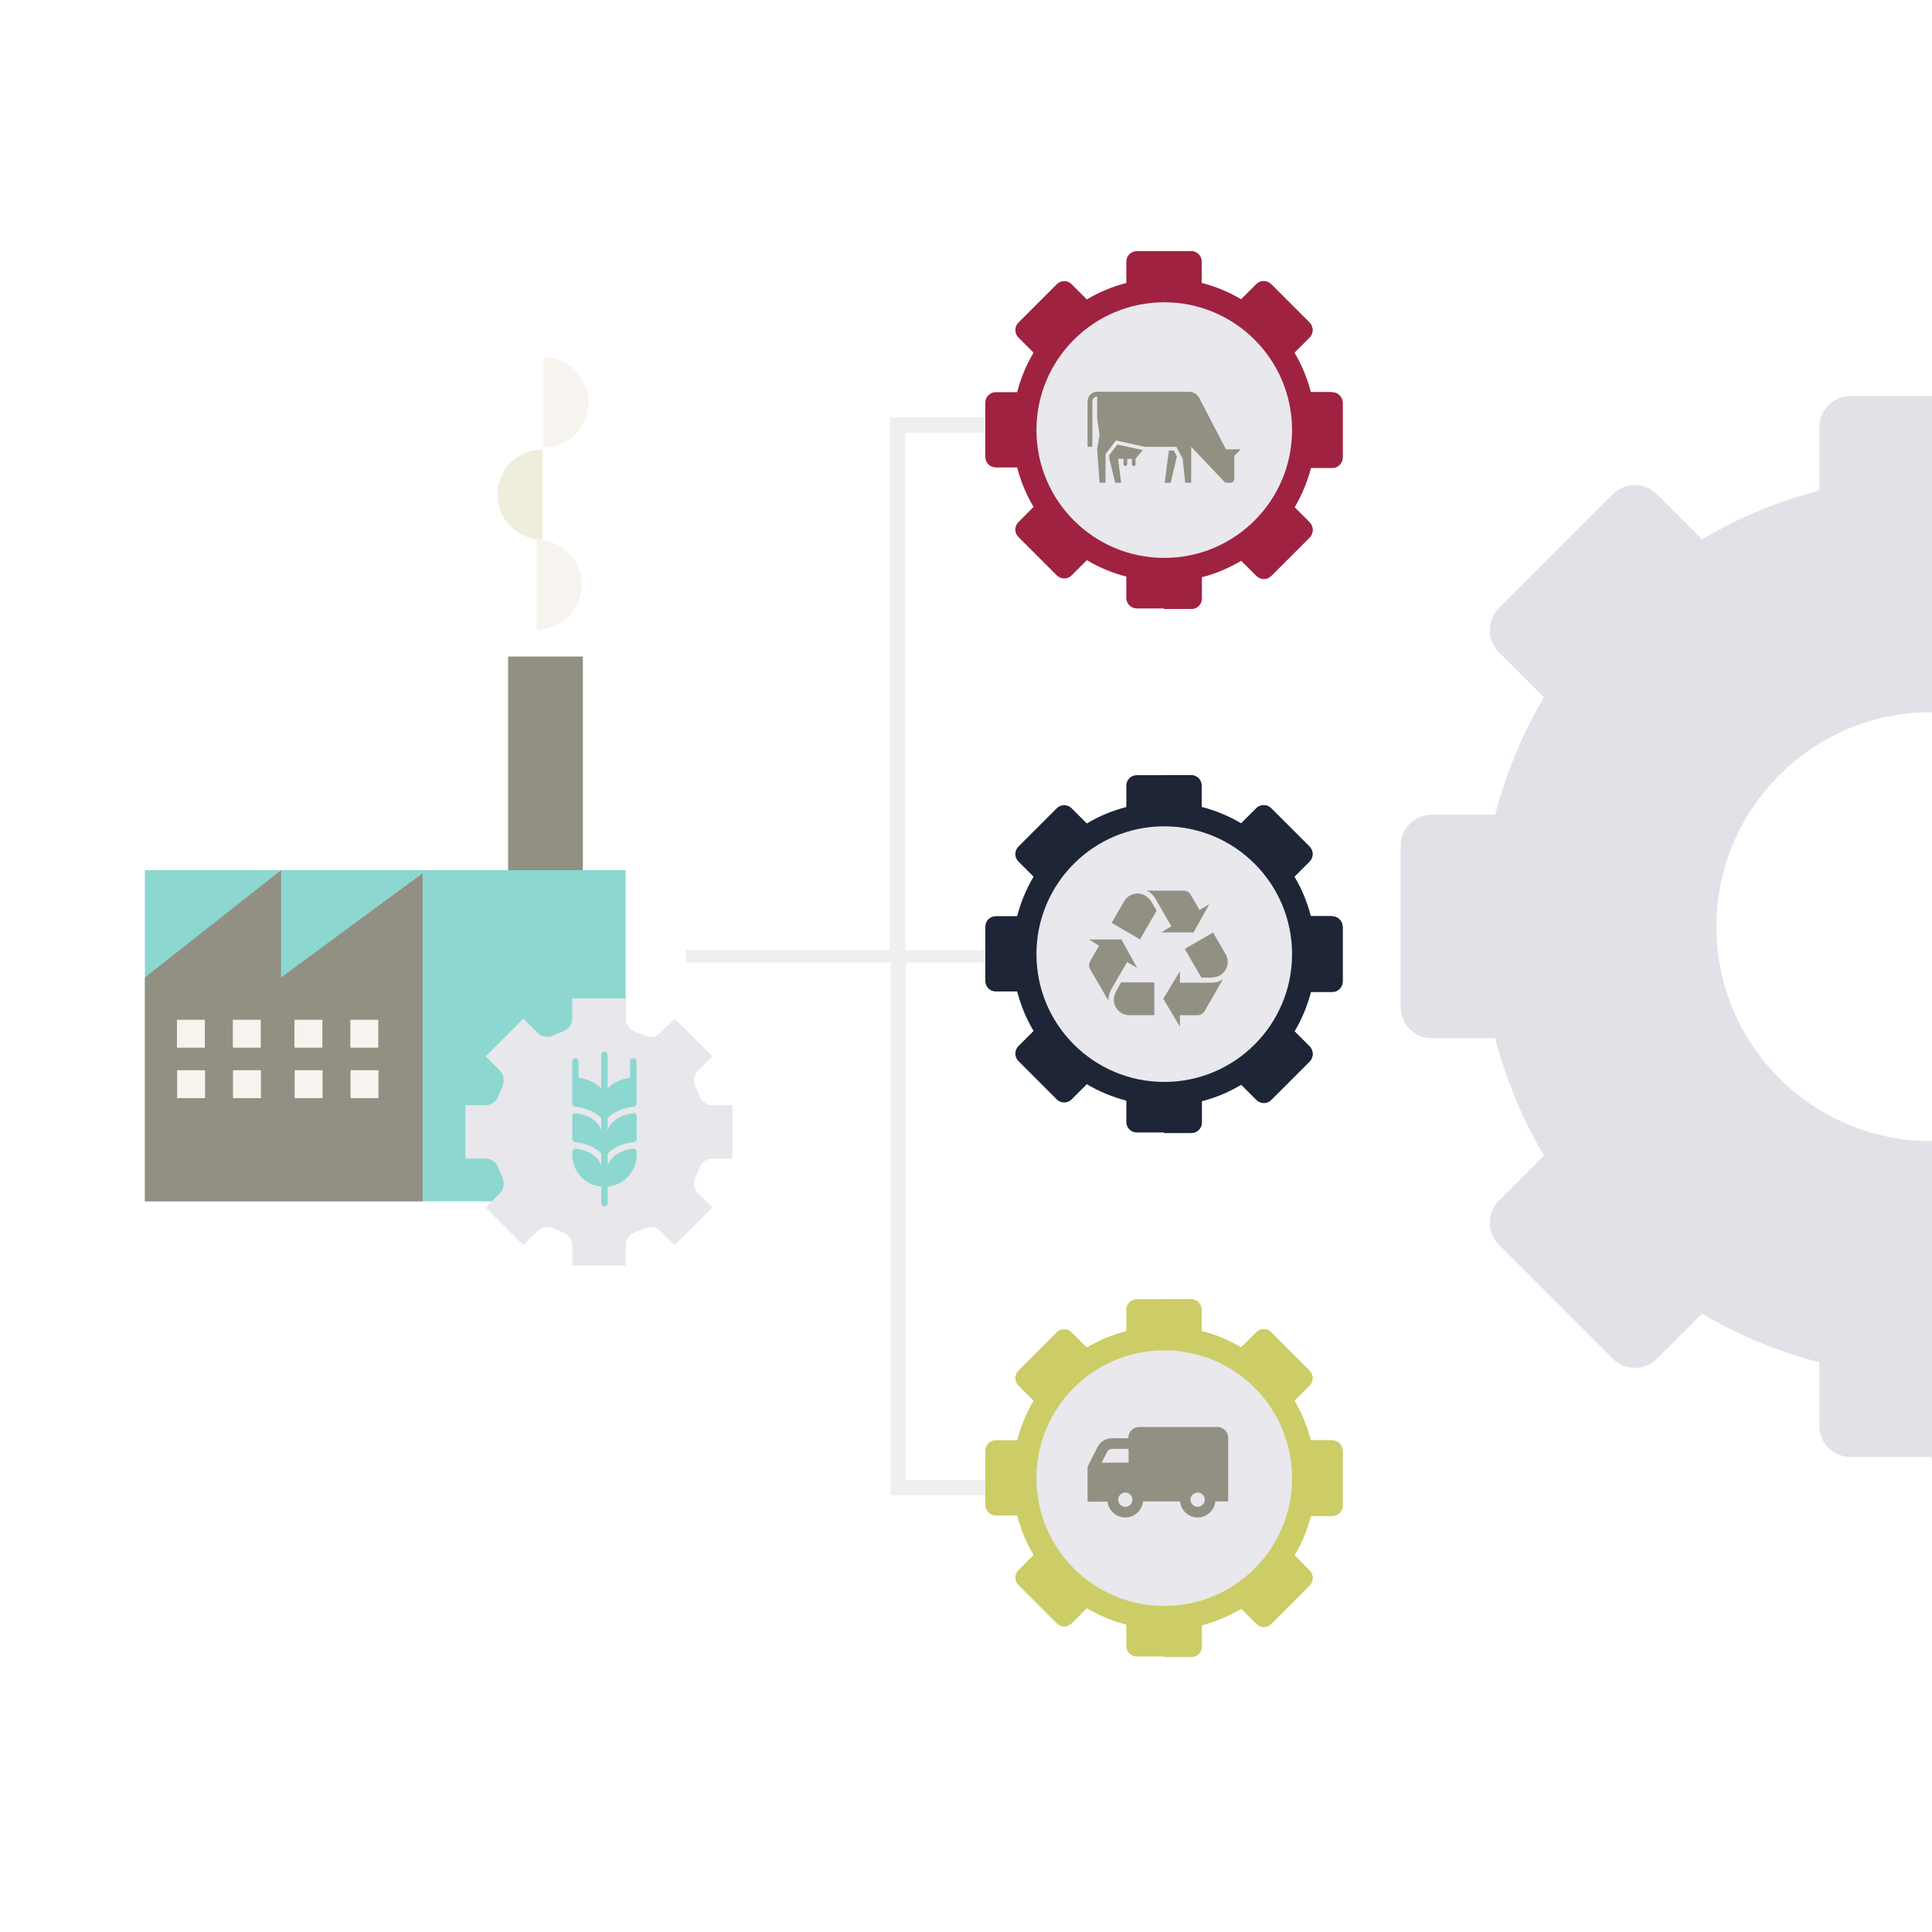 <svg width="200" height="200" viewBox="0 0 200 200" fill="none" xmlns="http://www.w3.org/2000/svg">
<rect x="0" y="0" width="200" height="200" fill="#808080" stroke="none"/>
<g clip-path="url(#clip0_145_154)">
<rect width="200" height="200" fill="white"/>
<path d="M60.341 67.965H52.6V90.082H60.341V67.965Z" fill="#929083"/>
<path d="M55.542 65.211C58.12 65.211 60.213 63.119 60.213 60.541C60.213 57.962 58.12 55.87 55.542 55.87" fill="#F7F4F0"/>
<path d="M56.165 46.528C53.587 46.528 51.494 48.621 51.494 51.199C51.494 53.777 53.587 55.87 56.165 55.87" fill="#EFEEDC"/>
<path d="M56.258 46.342C58.837 46.342 60.929 44.249 60.929 41.671C60.929 39.093 58.837 37 56.258 37" fill="#F7F4F0"/>
<path d="M64.765 90.082H15V124.365H64.765V90.082Z" fill="#8DD7D1"/>
<path d="M15 101.184L29.094 90.082V101.184L43.753 90.402V124.365H15L15 113.3V101.184Z" fill="#929083"/>
<path d="M18.318 105.565H21.207V108.454H18.318V105.565V105.565Z" fill="#F7F4F0"/>
<path d="M24.103 105.565H26.993V108.454H24.103V105.565V105.565Z" fill="#F7F4F0"/>
<path d="M18.336 110.79H21.226V113.679H18.336V110.79Z" fill="#F7F4F0"/>
<path d="M24.122 110.79H27.012V113.679H24.122V110.79Z" fill="#F7F4F0"/>
<path d="M30.482 105.565H33.372V108.454H30.482V105.565V105.565Z" fill="#F7F4F0"/>
<path d="M36.268 105.565H39.158V108.454H36.268V105.565V105.565Z" fill="#F7F4F0"/>
<path d="M30.501 110.79H33.391V113.679H30.501V110.79Z" fill="#F7F4F0"/>
<path d="M36.287 110.79H39.176V113.679H36.287V110.79Z" fill="#F7F4F0"/>
<path d="M51.603 120.917C51.722 121.247 51.855 121.569 52.003 121.883C52.261 122.432 52.188 123.077 51.758 123.508L50.27 124.996L54.179 128.906L55.668 127.417C56.096 126.989 56.743 126.914 57.292 127.173C57.605 127.321 57.929 127.455 58.258 127.572C58.831 127.778 59.235 128.287 59.235 128.893V131H64.765V128.893C64.765 128.287 65.17 127.777 65.74 127.573C66.071 127.454 66.393 127.321 66.707 127.174C67.255 126.915 67.901 126.989 68.331 127.418L69.82 128.907L73.729 124.997L72.24 123.509C71.812 123.081 71.738 122.433 71.996 121.885C72.144 121.571 72.278 121.247 72.395 120.918C72.602 120.346 73.11 119.941 73.717 119.941H75.824V114.412H73.717C73.11 114.412 72.601 114.007 72.397 113.436C72.278 113.106 72.145 112.784 71.997 112.47C71.739 111.921 71.812 111.276 72.242 110.845L73.73 109.357L69.821 105.447L68.331 106.936C67.903 107.364 67.255 107.439 66.707 107.18C66.393 107.032 66.069 106.898 65.74 106.781C65.17 106.575 64.765 106.066 64.765 105.46V103.353H59.235V105.46C59.235 106.066 58.831 106.576 58.26 106.78C57.93 106.899 57.609 107.032 57.293 107.181C56.745 107.439 56.099 107.364 55.669 106.936L54.18 105.447L50.271 109.356L51.76 110.845C52.188 111.274 52.263 111.921 52.004 112.47C51.855 112.785 51.722 113.107 51.603 113.436C51.398 114.007 50.89 114.412 50.283 114.412H48.176V119.941H50.283C50.89 119.941 51.398 120.346 51.603 120.917ZM62 119.452C65.054 119.452 61.579 116.425 61.579 119.479C61.579 122.532 65.054 119.452 62 119.452C58.947 119.452 62 122.995 62 119.941C62 116.888 58.947 119.452 62 119.452Z" fill="#E7E7EC"/>
<path d="M65.591 114.565C65.764 114.549 65.895 114.405 65.895 114.232V109.88C65.895 109.695 65.747 109.548 65.563 109.548C65.378 109.548 65.23 109.695 65.23 109.88V111.572C64.7 111.637 63.645 111.872 62.898 112.672V109.215C62.898 109.03 62.75 108.882 62.565 108.882C62.38 108.882 62.233 109.03 62.233 109.215V112.676C61.485 111.872 60.43 111.637 59.901 111.576V109.884C59.901 109.699 59.753 109.552 59.568 109.552C59.383 109.552 59.235 109.699 59.235 109.884V114.237C59.235 114.409 59.367 114.553 59.539 114.569C60.069 114.618 61.366 114.832 62.237 115.739V116.955C61.715 115.633 60.233 115.316 59.609 115.242C59.514 115.23 59.42 115.263 59.35 115.325C59.281 115.386 59.239 115.477 59.239 115.575V117.903C59.239 118.076 59.371 118.219 59.543 118.236C60.073 118.285 61.37 118.498 62.241 119.406V120.621C61.719 119.299 60.237 118.983 59.613 118.909C59.519 118.897 59.424 118.93 59.354 118.991C59.285 119.053 59.243 119.143 59.243 119.242V119.55C59.243 121.274 60.562 122.678 62.241 122.847V124.546C62.241 124.731 62.389 124.879 62.573 124.879C62.758 124.879 62.906 124.731 62.906 124.546V122.847C64.585 122.678 65.903 121.27 65.903 119.55V119.242C65.903 119.147 65.862 119.057 65.793 118.991C65.723 118.93 65.624 118.897 65.53 118.909C64.91 118.987 63.419 119.311 62.906 120.621V119.406C63.772 118.498 65.07 118.281 65.604 118.236C65.776 118.219 65.907 118.076 65.907 117.903V115.579C65.907 115.485 65.866 115.394 65.797 115.329C65.727 115.267 65.628 115.238 65.534 115.247C64.914 115.325 63.428 115.649 62.91 116.959V115.743C63.776 114.836 65.074 114.618 65.608 114.573L65.591 114.565Z" fill="#8DD7D1"/>
<path d="M137.907 94.844H135.69C135.316 93.408 134.754 92.034 133.989 90.754L135.565 89.177C135.768 88.974 135.878 88.693 135.878 88.412C135.878 88.131 135.768 87.85 135.565 87.647L131.584 83.666C131.163 83.245 130.476 83.245 130.054 83.666L128.478 85.243C127.197 84.478 125.824 83.916 124.387 83.541V81.324C124.387 80.731 123.903 80.247 123.31 80.247H117.674C117.081 80.247 116.597 80.731 116.597 81.324V83.541C115.161 83.916 113.787 84.478 112.507 85.243L110.93 83.666C110.508 83.245 109.822 83.245 109.4 83.666L105.419 87.647C105.216 87.85 105.107 88.131 105.107 88.412C105.107 88.693 105.216 88.974 105.419 89.177L106.996 90.754C106.231 92.034 105.669 93.408 105.294 94.844H103.077C102.484 94.844 102 95.328 102 95.921V101.557C102 102.151 102.484 102.634 103.077 102.634H105.294C105.669 104.071 106.231 105.445 106.996 106.725L105.419 108.302C105.216 108.505 105.107 108.786 105.107 109.067C105.107 109.348 105.216 109.629 105.419 109.832L109.4 113.813C109.822 114.234 110.508 114.234 110.93 113.813L112.507 112.236C113.787 113.001 115.161 113.563 116.597 113.937V116.154C116.597 116.748 117.081 117.232 117.674 117.232H123.326C123.919 117.232 124.403 116.748 124.403 116.154V113.937C125.824 113.578 127.182 113.001 128.478 112.236L130.054 113.813C130.476 114.234 131.163 114.234 131.584 113.813L135.565 109.832C135.768 109.629 135.878 109.348 135.878 109.067C135.878 108.786 135.768 108.505 135.565 108.302L133.989 106.725C134.754 105.445 135.316 104.071 135.69 102.634H137.907C138.5 102.634 138.984 102.151 138.984 101.557V95.921C138.984 95.328 138.5 94.844 137.907 94.844V94.844ZM120.25 107.38C115.473 107.38 111.601 103.509 111.601 98.731C111.601 93.954 115.473 90.083 120.25 90.083C125.027 90.083 128.899 93.954 128.899 98.731C128.899 103.509 125.027 107.38 120.25 107.38Z" fill="#1E2536"/>
<path d="M137.907 94.844H135.69C135.316 93.408 134.754 92.034 133.989 90.754L135.565 89.177C135.768 88.974 135.878 88.693 135.878 88.412C135.878 88.131 135.768 87.85 135.565 87.647L131.584 83.666C131.163 83.245 130.476 83.245 130.054 83.666L128.478 85.243C127.197 84.478 125.824 83.916 124.387 83.541V81.324C124.387 80.731 123.903 80.247 123.31 80.247H120.5V90.114C125.168 90.239 128.93 94.064 128.93 98.763C128.93 103.462 125.184 107.287 120.5 107.412V117.294H123.341C123.935 117.294 124.419 116.81 124.419 116.217V114C125.839 113.641 127.197 113.063 128.493 112.298L130.07 113.875C130.492 114.297 131.178 114.297 131.6 113.875L135.581 109.894C135.784 109.691 135.893 109.41 135.893 109.129C135.893 108.848 135.784 108.567 135.581 108.364L134.004 106.787C134.769 105.507 135.331 104.133 135.706 102.697H137.923C138.516 102.697 139 102.213 139 101.62V95.984C139 95.391 138.516 94.907 137.923 94.907L137.907 94.844Z" fill="#1E2536"/>
<path d="M120.484 109.16C115.161 109.16 109.79 104.071 109.79 98.747C109.79 93.424 115.161 88.162 120.484 88.162C125.808 88.162 130.133 93.424 130.133 98.747C130.133 104.071 125.808 109.16 120.484 109.16ZM120.484 91.269C116.363 91.269 113.006 94.626 113.006 98.747C113.006 102.869 116.363 106.225 120.484 106.225C124.606 106.225 127.962 102.869 127.962 98.747C127.962 94.626 124.606 91.269 120.484 91.269Z" fill="#1E2536"/>
<path d="M120.484 88.162V91.269C124.606 91.269 127.962 94.626 127.962 98.747C127.962 102.869 124.606 106.225 120.484 106.225V109.519C125.808 109.519 131.428 104.055 131.428 98.732C131.428 93.408 125.808 88.147 120.484 88.147V88.162Z" fill="#1E2536"/>
<circle cx="120.523" cy="98.771" r="13.231" fill="#E8E8ED"/>
<g clip-path="url(#clip1_145_154)">
<path d="M115.028 102.432C114.875 102.709 114.751 103.124 114.751 103.383C114.751 103.445 114.751 103.522 114.766 103.628L112.847 100.327C112.785 100.222 112.742 100.065 112.742 99.93C112.742 99.795 112.789 99.624 112.847 99.514L113.77 97.902L112.742 97.253H116.089L117.716 100.189L116.673 99.591L115.028 102.432V102.432ZM116.899 105.09C116.024 105.09 115.302 104.368 115.302 103.493C115.302 103.248 115.411 102.833 115.564 102.57L116.056 101.695H119.495V105.09H116.899V105.09ZM119.608 93.03C119.379 92.633 119.072 92.356 118.704 92.199H122.482C122.821 92.199 123.08 92.337 123.237 92.6L124.174 94.197L125.188 93.599L123.558 96.52H120.225L121.253 95.889L119.608 93.03V93.03ZM116.374 93.293C116.811 92.534 117.796 92.272 118.555 92.709C118.766 92.833 119.072 93.132 119.222 93.399L119.736 94.263L118.015 97.242L115.076 95.539L116.374 93.289V93.293ZM125.432 101.728C125.892 101.728 126.278 101.604 126.599 101.359L124.696 104.678C124.542 104.941 124.265 105.094 123.944 105.094H122.147V106.275L120.425 103.402L122.147 100.528V101.728H125.436H125.432ZM126.88 98.785C127.318 99.543 127.055 100.528 126.297 100.966C126.085 101.09 125.669 101.203 125.367 101.199H124.364L122.642 98.231L125.582 96.535L126.88 98.781V98.785Z" fill="#929083"/>
</g>
<path d="M251.616 84.342H245.034C243.921 80.077 242.252 75.998 239.981 72.197L244.663 67.515C245.266 66.912 245.59 66.078 245.59 65.244C245.59 64.409 245.266 63.575 244.663 62.972L232.842 51.152C231.591 49.9 229.551 49.9 228.3 51.152L223.618 55.834C219.817 53.562 215.737 51.893 211.473 50.781V44.199C211.473 42.437 210.036 41 208.274 41H191.54C189.779 41 188.342 42.437 188.342 44.199V50.781C184.077 51.893 179.998 53.562 176.197 55.834L171.515 51.152C170.263 49.9 168.224 49.9 166.972 51.152L155.152 62.972C154.549 63.575 154.225 64.409 154.225 65.244C154.225 66.078 154.549 66.912 155.152 67.515L159.834 72.197C157.562 75.998 155.893 80.077 154.781 84.342H148.198C146.437 84.342 145 85.779 145 87.54V104.274C145 106.036 146.437 107.473 148.198 107.473H154.781C155.893 111.737 157.562 115.817 159.834 119.618L155.152 124.3C154.549 124.902 154.225 125.737 154.225 126.571C154.225 127.405 154.549 128.24 155.152 128.842L166.972 140.663C168.224 141.914 170.263 141.914 171.515 140.663L176.197 135.981C179.998 138.252 184.077 139.921 188.342 141.034V147.616C188.342 149.378 189.779 150.815 191.54 150.815H208.321C210.082 150.815 211.519 149.378 211.519 147.616V141.034C215.737 139.968 219.77 138.252 223.618 135.981L228.3 140.663C229.551 141.914 231.591 141.914 232.842 140.663L244.663 128.842C245.266 128.24 245.59 127.405 245.59 126.571C245.59 125.737 245.266 124.902 244.663 124.3L239.981 119.618C242.252 115.817 243.921 111.737 245.034 107.473H251.616C253.378 107.473 254.815 106.036 254.815 104.274V87.54C254.815 85.779 253.378 84.342 251.616 84.342V84.342ZM199.189 121.565C185.004 121.565 173.508 110.069 173.508 95.884C173.508 81.7 185.004 70.204 199.189 70.204C213.373 70.204 224.869 81.7 224.869 95.884C224.869 110.069 213.373 121.565 199.189 121.565Z" fill="#E1E1E7"/>
<path d="M251.616 84.342H245.034C243.921 80.077 242.252 75.998 239.981 72.197L244.663 67.515C245.266 66.912 245.59 66.078 245.59 65.244C245.59 64.409 245.266 63.575 244.663 62.972L232.842 51.152C231.591 49.9 229.551 49.9 228.3 51.152L223.618 55.834C219.817 53.562 215.737 51.893 211.473 50.781V44.199C211.473 42.437 210.036 41 208.274 41H199.93V70.296C213.791 70.667 224.962 82.024 224.962 95.977C224.962 109.93 213.837 121.287 199.93 121.657V151H208.367C210.129 151 211.566 149.563 211.566 147.802V141.219C215.784 140.153 219.817 138.438 223.664 136.166L228.346 140.848C229.598 142.1 231.637 142.1 232.889 140.848L244.709 129.028C245.312 128.425 245.636 127.591 245.636 126.756C245.636 125.922 245.312 125.088 244.709 124.485L240.027 119.803C242.299 116.002 243.968 111.923 245.08 107.658H251.662C253.424 107.658 254.861 106.221 254.861 104.46V87.726C254.861 85.964 253.424 84.527 251.662 84.527L251.616 84.342Z" fill="#E1E1E7"/>
<path d="M199.884 126.849C184.077 126.849 168.131 111.737 168.131 95.93C168.131 80.124 184.077 64.502 199.884 64.502C215.691 64.502 228.531 80.124 228.531 95.93C228.531 111.737 215.691 126.849 199.884 126.849ZM199.884 73.727C187.646 73.727 177.68 83.693 177.68 95.93C177.68 108.168 187.646 118.134 199.884 118.134C212.122 118.134 222.088 108.168 222.088 95.93C222.088 83.693 212.122 73.727 199.884 73.727Z" fill="#E1E1E7"/>
<path d="M199.884 64.502V73.727C212.122 73.727 222.088 83.693 222.088 95.931C222.088 108.168 212.122 118.135 199.884 118.135V127.915C215.691 127.915 232.379 111.691 232.379 95.884C232.379 80.077 215.691 64.456 199.884 64.456V64.502Z" fill="#E1E1E7"/>
<path d="M92.913 99V44H112.043" stroke="#EFEFEF" stroke-width="1.594"/>
<path d="M93 99V154H112.13" stroke="#EFEFEF" stroke-width="1.594"/>
<path d="M102 99H71" stroke="#EFEFEF" stroke-width="1.261"/>
<path d="M137.907 40.597H135.69C135.316 39.161 134.754 37.787 133.989 36.507L135.565 34.93C135.768 34.727 135.878 34.446 135.878 34.165C135.878 33.884 135.768 33.603 135.565 33.4L131.584 29.419C131.163 28.997 130.476 28.997 130.054 29.419L128.478 30.996C127.197 30.231 125.824 29.669 124.387 29.294V27.077C124.387 26.484 123.903 26 123.31 26H117.674C117.081 26 116.597 26.484 116.597 27.077V29.294C115.161 29.669 113.787 30.231 112.507 30.996L110.93 29.419C110.508 28.997 109.822 28.997 109.4 29.419L105.419 33.4C105.216 33.603 105.107 33.884 105.107 34.165C105.107 34.446 105.216 34.727 105.419 34.93L106.996 36.507C106.231 37.787 105.669 39.161 105.294 40.597H103.077C102.484 40.597 102 41.081 102 41.674V47.31C102 47.903 102.484 48.387 103.077 48.387H105.294C105.669 49.824 106.231 51.197 106.996 52.478L105.419 54.054C105.216 54.257 105.107 54.538 105.107 54.819C105.107 55.1 105.216 55.381 105.419 55.584L109.4 59.565C109.822 59.987 110.508 59.987 110.93 59.565L112.507 57.989C113.787 58.754 115.161 59.316 116.597 59.69V61.907C116.597 62.5 117.081 62.984 117.674 62.984H123.326C123.919 62.984 124.403 62.5 124.403 61.907V59.69C125.824 59.331 127.182 58.754 128.478 57.989L130.054 59.565C130.476 59.987 131.163 59.987 131.584 59.565L135.565 55.584C135.768 55.381 135.878 55.1 135.878 54.819C135.878 54.538 135.768 54.257 135.565 54.054L133.989 52.478C134.754 51.197 135.316 49.824 135.69 48.387H137.907C138.5 48.387 138.984 47.903 138.984 47.31V41.674C138.984 41.081 138.5 40.597 137.907 40.597V40.597ZM120.25 53.133C115.473 53.133 111.601 49.262 111.601 44.484C111.601 39.707 115.473 35.835 120.25 35.835C125.027 35.835 128.899 39.707 128.899 44.484C128.899 49.262 125.027 53.133 120.25 53.133Z" fill="#9F2241"/>
<path d="M137.907 40.597H135.69C135.316 39.161 134.754 37.787 133.989 36.507L135.565 34.93C135.768 34.727 135.878 34.446 135.878 34.165C135.878 33.884 135.768 33.603 135.565 33.4L131.584 29.419C131.163 28.997 130.476 28.997 130.054 29.419L128.478 30.996C127.197 30.231 125.824 29.669 124.387 29.294V27.077C124.387 26.484 123.903 26 123.31 26H120.5V35.867C125.168 35.992 128.93 39.816 128.93 44.516C128.93 49.215 125.184 53.04 120.5 53.165V63.047H123.341C123.935 63.047 124.419 62.563 124.419 61.97V59.753C125.839 59.394 127.197 58.816 128.493 58.051L130.07 59.628C130.492 60.049 131.178 60.049 131.6 59.628L135.581 55.647C135.784 55.444 135.893 55.163 135.893 54.882C135.893 54.601 135.784 54.32 135.581 54.117L134.004 52.54C134.769 51.26 135.331 49.886 135.706 48.45H137.923C138.516 48.45 139 47.966 139 47.373V41.737C139 41.144 138.516 40.66 137.923 40.66L137.907 40.597Z" fill="#9F2241"/>
<path d="M120.484 54.913C115.161 54.913 109.79 49.824 109.79 44.5C109.79 39.176 115.161 33.915 120.484 33.915C125.808 33.915 130.133 39.176 130.133 44.5C130.133 49.824 125.808 54.913 120.484 54.913ZM120.484 37.022C116.363 37.022 113.006 40.379 113.006 44.5C113.006 48.621 116.363 51.978 120.484 51.978C124.606 51.978 127.962 48.621 127.962 44.5C127.962 40.379 124.606 37.022 120.484 37.022Z" fill="#9F2241"/>
<path d="M120.484 33.915V37.022C124.606 37.022 127.962 40.379 127.962 44.5C127.962 48.621 124.606 51.978 120.484 51.978V55.272C125.808 55.272 131.428 49.808 131.428 44.484C131.428 39.161 125.808 33.9 120.484 33.9V33.915Z" fill="#9F2241"/>
<circle cx="120.523" cy="44.523" r="13.231" fill="#E8E8ED"/>
<path d="M115.673 46.019L118.299 46.591L117.553 47.496V48.055C117.553 48.158 117.47 48.245 117.364 48.245C117.257 48.245 117.174 48.158 117.174 48.055V47.499H116.688V48.055C116.688 48.158 116.602 48.245 116.498 48.245C116.395 48.245 116.309 48.158 116.309 48.055V47.499H115.743L116.062 49.979H115.443L114.838 47.499L114.828 47.117L115.676 46.012L115.673 46.019ZM121.001 46.634L120.572 49.982H121.191L121.83 47.236L121.507 46.634H121.001V46.634ZM128.462 46.511L126.911 46.518L124.156 41.22C123.943 40.81 123.52 40.554 123.058 40.554H113.577C113.031 40.554 112.585 41 112.585 41.546V46.258H113.081V41.546C113.081 41.273 113.304 41.05 113.577 41.05V43.296L113.826 45.017L113.577 46.504L113.826 49.975H114.445V47L115.52 45.599L118.538 46.255H121.78L122.429 47.496L122.692 49.975H123.31V46.255L126.845 49.975H127.361C127.59 49.975 127.773 49.789 127.773 49.563V47.187L128.455 46.504L128.462 46.511Z" fill="#929083"/>
<path d="M137.907 149.091H135.69C135.316 147.655 134.754 146.281 133.989 145.001L135.565 143.424C135.768 143.221 135.878 142.94 135.878 142.659C135.878 142.378 135.768 142.097 135.565 141.894L131.584 137.913C131.163 137.492 130.476 137.492 130.054 137.913L128.478 139.49C127.197 138.725 125.824 138.163 124.387 137.788V135.572C124.387 134.978 123.903 134.494 123.31 134.494H117.674C117.081 134.494 116.597 134.978 116.597 135.572V137.788C115.161 138.163 113.787 138.725 112.507 139.49L110.93 137.913C110.508 137.492 109.822 137.492 109.4 137.913L105.419 141.894C105.216 142.097 105.107 142.378 105.107 142.659C105.107 142.94 105.216 143.221 105.419 143.424L106.996 145.001C106.231 146.281 105.669 147.655 105.294 149.091H103.077C102.484 149.091 102 149.575 102 150.169V155.804C102 156.398 102.484 156.882 103.077 156.882H105.294C105.669 158.318 106.231 159.692 106.996 160.972L105.419 162.549C105.216 162.752 105.107 163.033 105.107 163.314C105.107 163.595 105.216 163.876 105.419 164.079L109.4 168.06C109.822 168.481 110.508 168.481 110.93 168.06L112.507 166.483C113.787 167.248 115.161 167.81 116.597 168.185V170.402C116.597 170.995 117.081 171.479 117.674 171.479H123.326C123.919 171.479 124.403 170.995 124.403 170.402V168.185C125.824 167.826 127.182 167.248 128.478 166.483L130.054 168.06C130.476 168.481 131.163 168.481 131.584 168.06L135.565 164.079C135.768 163.876 135.878 163.595 135.878 163.314C135.878 163.033 135.768 162.752 135.565 162.549L133.989 160.972C134.754 159.692 135.316 158.318 135.69 156.882H137.907C138.5 156.882 138.984 156.398 138.984 155.804V150.169C138.984 149.575 138.5 149.091 137.907 149.091V149.091ZM120.25 161.628C115.473 161.628 111.601 157.756 111.601 152.979C111.601 148.201 115.473 144.33 120.25 144.33C125.027 144.33 128.899 148.201 128.899 152.979C128.899 157.756 125.027 161.628 120.25 161.628Z" fill="#CCCD67"/>
<path d="M137.907 149.091H135.69C135.316 147.655 134.754 146.281 133.989 145.001L135.565 143.424C135.768 143.221 135.878 142.94 135.878 142.659C135.878 142.378 135.768 142.097 135.565 141.894L131.584 137.913C131.163 137.492 130.476 137.492 130.054 137.913L128.478 139.49C127.197 138.725 125.824 138.163 124.387 137.788V135.572C124.387 134.978 123.903 134.494 123.31 134.494H120.5V144.361C125.168 144.486 128.93 148.311 128.93 153.01C128.93 157.709 125.184 161.534 120.5 161.659V171.541H123.341C123.935 171.541 124.419 171.057 124.419 170.464V168.247C125.839 167.888 127.197 167.31 128.493 166.545L130.07 168.122C130.492 168.544 131.178 168.544 131.6 168.122L135.581 164.141C135.784 163.938 135.893 163.657 135.893 163.376C135.893 163.095 135.784 162.814 135.581 162.611L134.004 161.034C134.769 159.754 135.331 158.38 135.706 156.944H137.923C138.516 156.944 139 156.46 139 155.867V150.231C139 149.638 138.516 149.154 137.923 149.154L137.907 149.091Z" fill="#CCCD67"/>
<path d="M120.484 163.407C115.161 163.407 109.79 158.318 109.79 152.994C109.79 147.671 115.161 142.41 120.484 142.41C125.808 142.41 130.133 147.671 130.133 152.994C130.133 158.318 125.808 163.407 120.484 163.407ZM120.484 145.516C116.363 145.516 113.006 148.873 113.006 152.994C113.006 157.116 116.363 160.472 120.484 160.472C124.606 160.472 127.962 157.116 127.962 152.994C127.962 148.873 124.606 145.516 120.484 145.516Z" fill="#CCCD67"/>
<path d="M120.484 142.41V145.516C124.606 145.516 127.962 148.873 127.962 152.994C127.962 157.116 124.606 160.472 120.484 160.472V163.767C125.808 163.767 131.428 158.302 131.428 152.979C131.428 147.655 125.808 142.394 120.484 142.394V142.41Z" fill="#CCCD67"/>
<circle cx="120.523" cy="153.018" r="13.231" fill="#E8E8ED"/>
<path d="M116.494 157.091C117.451 157.091 118.229 156.354 118.321 155.432H122.157C122.249 156.354 123.043 157.091 123.984 157.091C124.925 157.091 125.719 156.354 125.811 155.432H127.139V148.831C127.139 148.221 126.64 147.725 126.034 147.725H117.914C117.304 147.725 116.809 148.224 116.809 148.831V148.886H115.094C114.467 148.886 113.897 149.237 113.618 149.791L112.641 151.723C112.604 151.795 112.585 151.89 112.585 151.982V155.448H114.651C114.743 156.354 115.536 157.088 116.494 157.088V157.091ZM123.981 154.51C124.387 154.51 124.719 154.842 124.719 155.248C124.719 155.655 124.387 155.986 123.981 155.986C123.574 155.986 123.243 155.655 123.243 155.248C123.243 154.842 123.574 154.51 123.981 154.51ZM117.232 155.248C117.232 155.655 116.901 155.986 116.494 155.986C116.087 155.986 115.756 155.655 115.756 155.248C115.756 154.842 116.087 154.51 116.494 154.51C116.901 154.51 117.232 154.842 117.232 155.248ZM114.615 150.287C114.707 150.103 114.89 149.991 115.113 149.991H116.828V151.411H114.041L114.611 150.287H114.615Z" fill="#929083"/>
</g>
<defs>
<clipPath id="clip0_145_154">
<rect width="200" height="200" fill="white"/>
</clipPath>
<clipPath id="clip1_145_154">
<rect width="14.554" height="14.277" fill="white" transform="translate(112.585 92.155)"/>
</clipPath>
</defs>
</svg>
